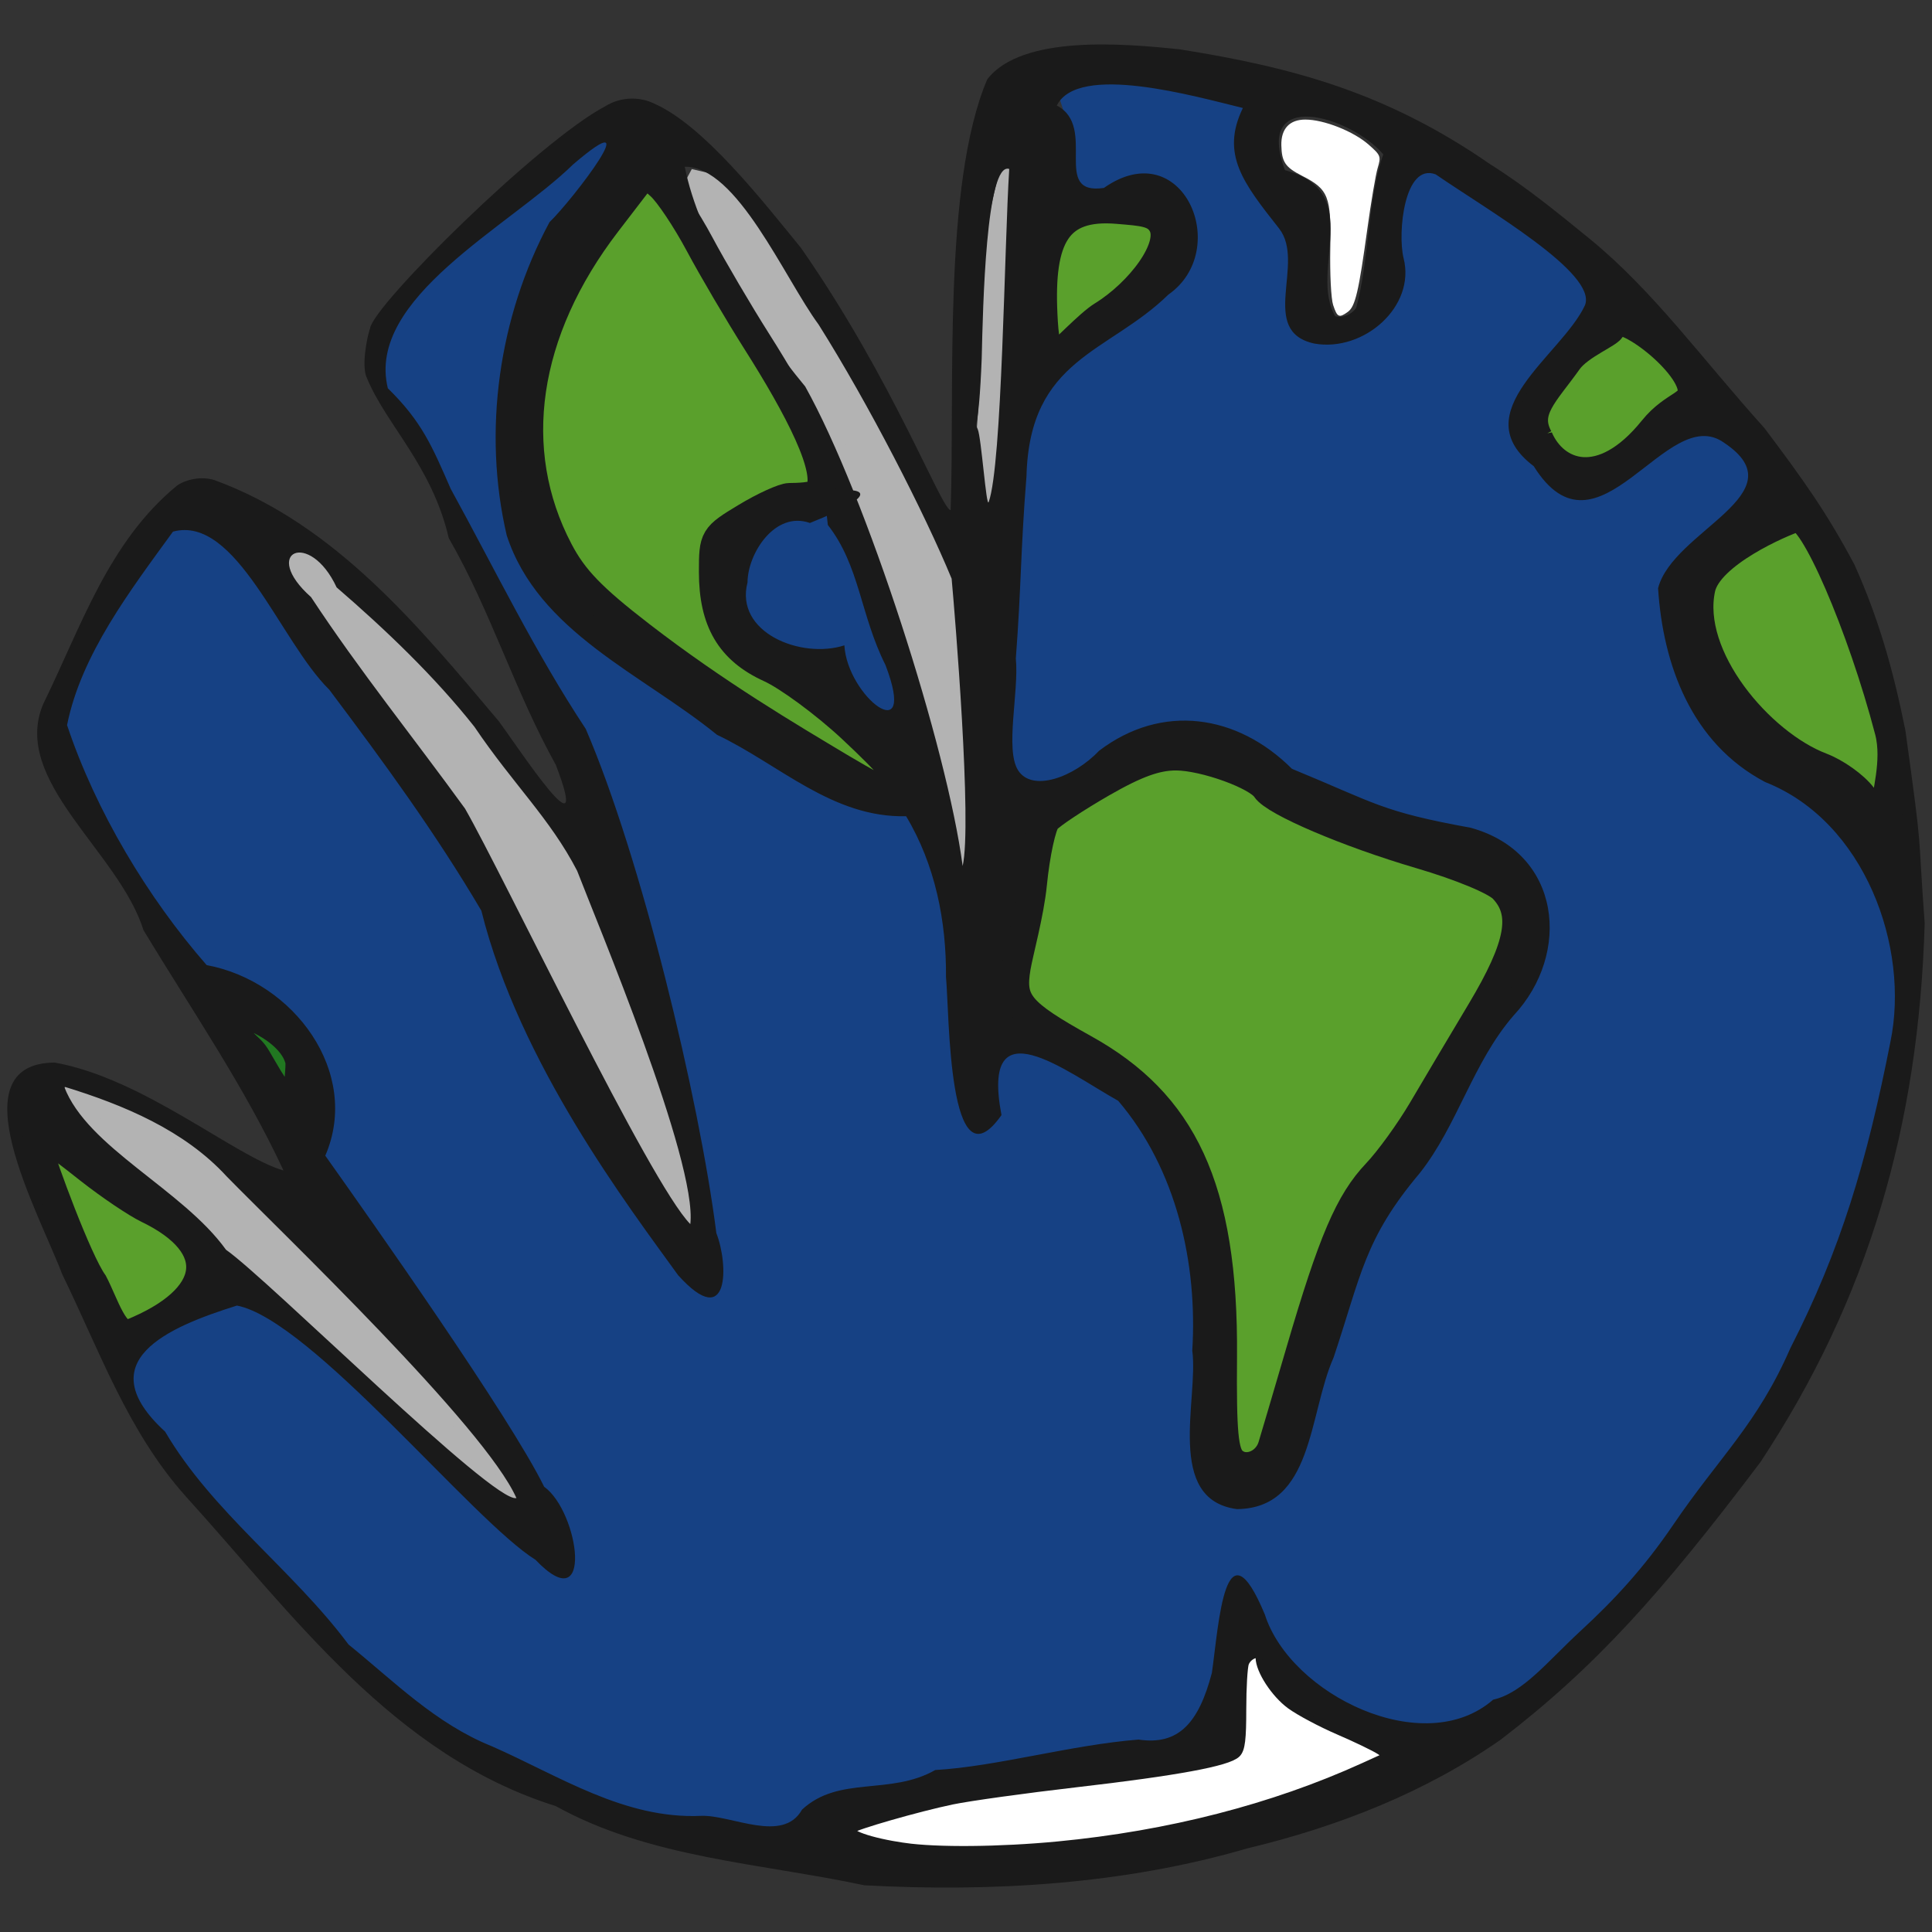 <?xml version="1.0" encoding="UTF-8" standalone="no"?>
<!-- Created with Inkscape (http://www.inkscape.org/) -->

<svg
   xmlns:dc="http://purl.org/dc/elements/1.1/"
   xmlns:cc="http://creativecommons.org/ns#"
   xmlns:rdf="http://www.w3.org/1999/02/22-rdf-syntax-ns#"
   xmlns:svg="http://www.w3.org/2000/svg"
   xmlns="http://www.w3.org/2000/svg"
   xmlns:sodipodi="http://sodipodi.sourceforge.net/DTD/sodipodi-0.dtd"
   xmlns:inkscape="http://www.inkscape.org/namespaces/inkscape"
   width="100"
   height="100"
   id="svg2"
   version="1.1"
   inkscape:version="0.48.4 r9939"
   sodipodi:docname="fatiando-logo.svg"
   inkscape:export-filename="fatiando-logo.png"
   inkscape:export-xdpi="150"
   inkscape:export-ydpi="150">
  <rect width="100%" height="100%" fill="#333333" stroke="none"/>
  <defs
     id="defs4" />
  <sodipodi:namedview
     id="base"
     pagecolor="#ffffff"
     bordercolor="#666666"
     borderopacity="1.0"
     inkscape:pageopacity="0.0"
     inkscape:pageshadow="2"
     inkscape:zoom="1.4"
     inkscape:cx="76.825143"
     inkscape:cy="60.081895"
     inkscape:document-units="px"
     inkscape:current-layer="layer1"
     showgrid="false"
     inkscape:window-width="1366"
     inkscape:window-height="719"
     inkscape:window-x="0"
     inkscape:window-y="25"
     inkscape:window-maximized="1" />
  <g
     inkscape:label="Layer 1"
     inkscape:groupmode="layer"
     id="layer1"
     transform="translate(0,-952.362)">
    <g
       id="g2998"
       transform="translate(216.551,14.852)">
      <path
         sodipodi:nodetypes="cssssssssscc"
         inkscape:connector-curvature="0"
         id="path4036-2-4"
         d="m -181.257,1000.473 c -1.17,-1.026 -7.318,-13.496 -9.519,-17.482 -1.398,-2.532 -2.799,-4.302 -4.638,-6.771 -1.369,-1.838 -3.204,-4.285 -4.078,-5.511 -0.873,-1.226 -1.976,-2.673 -2.217,-2.993 -0.507,-0.674 0.083,-1.257 0.48,-1.402 0.439,-0.16 1.145,0.231 1.483,0.822 0.169,0.295 1.487,1.665 2.929,3.043 2.795,2.671 3.759,3.752 6.132,6.878 2.853,3.758 3.721,5.125 4.872,7.679 1.065,2.363 5.231,13.883 5.234,15.12 0.004,1.772 0.39,1.555 -0.678,0.618 z"
         style="color:#000000;fill:#b3b3b3;fill-opacity:1;fill-rule:nonzero;stroke:#b3b3b3;stroke-width:1;stroke-miterlimit:4;stroke-dasharray:none;marker:none;visibility:visible;display:inline;overflow:visible;enable-background:accumulate" />
      <path
         inkscape:connector-curvature="0"
         id="path4020-0-9"
         d="m -171.665,973.267 c -0.356,-0.444 -0.72,-1.154 -0.809,-1.576 -0.155,-0.737 -0.211,-0.768 -1.413,-0.768 -1.395,0 -3.098,-0.697 -3.515,-1.439 -0.421,-0.749 -0.305,-2.381 0.243,-3.402 0.604,-1.128 0.811,-1.265 2.2,-1.466 1.055,-0.152 1.076,-0.141 1.604,0.867 0.696,1.326 2.822,7.413 2.822,8.079 0,0.735 -0.386,0.635 -1.131,-0.295 l 0,0 z"
         style="color:#000000;fill:#164184;fill-opacity:1;fill-rule:nonzero;stroke:#164184;stroke-width:1;stroke-miterlimit:4;stroke-dasharray:none;marker:none;visibility:visible;display:inline;overflow:visible;enable-background:accumulate" />
      <path
         sodipodi:nodetypes="csssscsssssssssssssssssssssssssccscsscsssssssssssscssssssscsssssssssssssssssssccssssscssscc"
         inkscape:connector-curvature="0"
         id="path4018-4-5"
         d="m -180.996,1031.311 c -2.753,-0.38 -3.917,-0.773 -7.925,-2.677 -4.919,-2.337 -8.098,-4.618 -10.821,-7.764 -0.792,-0.915 -2.575,-2.888 -3.962,-4.383 -5.212,-5.619 -6.415,-7.833 -4.946,-9.098 0.881,-0.759 3.701,-1.941 4.653,-1.95 1.234,-0.315 7.903,5.871 11.8,9.604 1.394,1.335 2.971,2.093 3.185,2.021 0.683,-0.23 0.332,-3.332 -0.498,-4.4 -0.419,-0.539 -5.371,-6.95 -6.221,-8.693 -0.85,-1.742 -2.013,-3.862 -2.584,-4.711 -0.906,-1.345 -1.041,-1.877 -1.056,-4.146 -0.015,-2.281 -0.151,-2.811 -1.105,-4.286 -0.863,-1.334 -1.547,-1.896 -3.299,-2.711 -1.918,-0.893 -2.449,-1.369 -4.014,-3.6 -1.898,-2.705 -3.768,-6.092 -4.594,-8.32 -0.456,-1.23 -0.421,-1.501 0.471,-3.684 1.179,-2.884 3.715,-7.283 4.637,-7.447 1.294,-0.229 2.739,1.102 6.364,5.697 4.835,6.13 8.023,10.715 10.634,15.296 4.047,7.1 10.537,19.835 10.982,19.835 1.38,0 -3.735,-22.928 -6.021,-28.684 -0.51,-1.284 -1.653,-3.552 -2.541,-5.041 -0.888,-1.489 -2.842,-5.067 -4.343,-7.952 -1.501,-2.885 -3.064,-5.586 -3.474,-6.002 -0.984,-1.001 -0.714,-3.1 0.612,-4.755 0.92,-1.148 8.946,-8.412 9.659,-8.666 0.188,-0.067 -1.161,1.932 -2.062,3.184 -2.563,3.563 -3.272,6.206 -3.272,12.194 0,5.489 0.279,6.407 2.767,9.104 2.784,3.018 13.019,9.526 16.226,10.318 1.023,0.252 1.966,0.576 2.095,0.718 0.886,0.973 1.523,3.885 1.944,8.89 -0.225,1.519 0.435,2.389 1.108,2.536 0.676,0.148 1.366,-0.433 1.19,-1.818 -0.084,-2.18 1.865,2 4.607,3.531 4.065,2.269 6.237,7.906 5.815,15.385 -0.102,1.803 -0.107,3.768 -0.011,4.366 0.243,1.526 1.321,2.513 2.748,2.513 1.976,0 2.848,-1.273 4.533,-6.622 1.94,-6.158 2.594,-7.693 4.296,-10.085 0.775,-1.089 1.935,-2.982 2.579,-4.208 0.644,-1.226 1.771,-3.077 2.504,-4.114 2.315,-3.274 2.691,-5.275 1.45,-7.714 -0.838,-1.648 -2.51,-2.657 -5.335,-3.22 -2.523,-0.503 -6.279,-2.056 -8.609,-3.56 -1.032,-0.666 -2.513,-1.314 -3.291,-1.439 -1.764,-0.284 -4.032,0.276 -5.352,1.321 -1.932,1.53 -3.709,1.734 -4.721,1.98 -4.867,1.182 0.172,-2.912 0.46,-7.767 0.19,-3.206 0.348,-6.993 0.35,-8.308 0.002,-1.449 1.025,-3.96 1.357,-4.589 0.302,-0.571 2.251,-1.177 4.113,-2.874 3.356,-3.059 3.386,-3.1 3.381,-4.73 -0.006,-2.192 -1.254,-3.515 -2.997,-3.175 -2.954,0.575 -2.93,0.59 -3.153,-1.866 -0.112,-1.226 -0.679,-2.619 -0.765,-2.886 -0.313,-0.968 2.357,-1.039 5.62,-0.387 l 3.014,0.602 c 2.348,0.72 0.096,1.44 0.145,2.16 0.113,1.684 0.399,2.55 1.3,3.93 0.985,1.508 1.156,2.092 1.156,3.951 0,2.626 0.501,3.259 2.583,3.259 1.17,0 1.688,-0.226 2.676,-1.166 1.165,-1.109 1.225,-1.286 1.225,-3.623 0,-2.455 0.399,-3.783 1.137,-3.783 0.585,0 5.597,2.513 6.615,3.783 0.488,0.609 1.738,2.098 1.738,2.398 0,0.3 -1.41,2.384 -2.203,3.578 -1.961,2.956 -2.736,3.288 -0.637,5.465 1.453,1.506 1.719,1.645 2.762,1.447 0.635,-0.121 1.979,-0.813 2.985,-1.538 2.504,-1.803 3.03,-1.936 4.047,-1.026 0.464,0.415 0.845,1.023 0.845,1.351 0,0.328 -0.973,1.536 -2.161,2.685 -2.443,2.362 -2.61,3.044 -1.626,6.641 0.904,3.302 2.292,4.975 5.948,7.168 4.632,2.777 7.444,8.81 5.324,14.406 -0.473,1.248 -1.203,4.859 -1.822,7.027 -0.715,5.667 -3.83,8.735 -5.268,12.015 -4.549,6.832 -3.014,5.146 -8.038,9.164 -6.954,5.561 -5.98,5.871 -8.096,5.871 -3.473,0 -6.647,-2.589 -8.557,-6.05 -0.725,-1.312 -1.465,-2.386 -1.645,-2.386 -0.546,0 -1.019,1.151 -1.28,3.112 -0.453,3.408 -1.716,5.458 -3.362,5.461 -1.266,0 -11.112,1.591 -12.461,2.011 -0.594,0.185 -1.85,0.435 -2.79,0.554 -1.025,0.13 -2.128,0.553 -2.754,1.054 -1.165,0.933 -1.406,0.946 -5.968,0.316 z"
         style="color:#000000;fill:#164184;fill-opacity:1;fill-rule:nonzero;stroke:#164184;stroke-width:1.001;stroke-miterlimit:4;stroke-dasharray:none;marker:none;visibility:visible;display:inline;overflow:visible;enable-background:accumulate" />
      <path
         inkscape:connector-curvature="0"
         id="path4032-0-0"
         d="m -201.776,994.105 c -0.196,-0.164 -0.509,-0.625 -0.982,-1.445 -0.476,-0.827 -0.443,-0.783 -0.97,-1.281 -0.252,-0.239 -0.521,-0.527 -0.597,-0.641 -0.386,-0.58 0.071,-0.692 1.03,-0.252 0.965,0.442 1.702,1.11 1.947,1.764 0.089,0.237 0.091,0.278 0.039,0.955 -0.053,0.695 -0.125,0.979 -0.257,1.018 -0.029,0.01 -0.124,-0.044 -0.211,-0.117 z"
         style="color:#000000;fill:#217821;fill-opacity:1;fill-rule:nonzero;stroke:#1a1a1a;stroke-width:1;stroke-miterlimit:4;stroke-dasharray:none;marker:none;visibility:visible;display:inline;overflow:visible;enable-background:accumulate" />
      <path
         sodipodi:nodetypes="sssssssscs"
         inkscape:connector-curvature="0"
         id="path4034-9-5"
         d="m -190.794,1014.629 c -2.554,-1.353 -13.542,-12.101 -15.023,-13.617 -0.635,-0.65 -2.105,-1.948 -3.266,-2.885 -2.031,-1.638 -3.107,-2.707 -3.58,-3.558 -0.122,-0.22 -0.186,-0.435 -0.141,-0.478 0.119,-0.114 2.184,0.652 3.64,1.35 1.911,0.916 3.065,1.838 7.394,5.909 2.899,2.726 11.329,12.058 11.743,12.777 0.331,0.576 0.477,0.984 0.351,0.983 -0.119,0 -0.621,-0.218 -1.116,-0.48 z"
         style="color:#000000;fill:#b3b3b3;fill-opacity:1;fill-rule:nonzero;stroke:#b3b3b3;stroke-width:1;stroke-miterlimit:4;stroke-dasharray:none;marker:none;visibility:visible;display:inline;overflow:visible;enable-background:accumulate" />
      <path
         sodipodi:nodetypes="cssscssscccc"
         inkscape:connector-curvature="0"
         id="path4038-9-5"
         d="m -169.972,969.977 c -2.466,-8.052 -4.342,-11.78 -5.204,-13.243 -0.644,-1.094 -2.153,-3.622 -3.453,-5.7 -0.531,-0.849 -2.509,-2.971 -2.111,-3.719 l 0.256,-0.479 0.518,0.121 c 1.888,0.443 3.905,4.557 6.386,8.546 1.775,2.854 4.229,7.147 4.922,8.867 0.259,0.643 0.763,2.169 1.084,3.031 0.44,7.359 1.62,12.896 1.174,14.932 -1.545,0.116 -1.732,-6.026 -3.572,-12.357 z"
         style="color:#000000;fill:#b3b3b3;fill-opacity:1;fill-rule:nonzero;stroke:#b3b3b3;stroke-width:1;stroke-miterlimit:4;stroke-dasharray:none;marker:none;visibility:visible;display:inline;overflow:visible;enable-background:accumulate" />
      <path
         sodipodi:nodetypes="csssssssscc"
         inkscape:connector-curvature="0"
         id="path4040-6-8"
         d="m -165.605,977.892 c 0.004,-1.461 -0.014,-0.286 0.066,-0.805 0.097,-0.628 0.086,-1.399 -0.072,-2.314 -1.234,-7.178 -0.5,-12.565 -0.198,-17.777 0.048,-0.824 -0.027,-2.617 0.056,-4.616 0.172,-4.159 1.243,-6.931 1.448,-7.639 0.449,-1.551 1.492,-0.639 1.225,0.514 -0.092,0.396 -0.475,7.14 -0.529,10.629 -0.057,3.622 -0.208,7.262 -0.352,8.486 -0.403,3.418 -0.552,3.934 -0.625,9.086 0.375,9.926 2.459,7.074 -1.018,4.436 z"
         style="color:#000000;fill:#b3b3b3;fill-opacity:1;fill-rule:nonzero;stroke:none;stroke-width:0.984;marker:none;visibility:visible;display:inline;overflow:visible;enable-background:accumulate" />
      <path
         inkscape:connector-curvature="0"
         id="path4062-1-1"
         d="m -147.548,953.297 c -0.108,-0.326 -0.172,-1.61 -0.148,-2.931 0.05,-2.713 -0.084,-3.053 -1.483,-3.768 -0.845,-0.432 -1.03,-0.707 -1.05,-1.565 -0.02,-0.858 0.424,-1.334 1.241,-1.334 0.962,0 2.492,0.606 3.279,1.298 0.624,0.549 0.647,0.608 0.468,1.202 -0.104,0.344 -0.344,1.758 -0.534,3.143 -0.447,3.256 -0.627,4.029 -1.008,4.307 -0.457,0.334 -0.553,0.29 -0.765,-0.352 z"
         style="color:#000000;fill:#ffffff;fill-opacity:1;fill-rule:nonzero;stroke:none;stroke-width:0.5;marker:none;visibility:visible;display:inline;overflow:visible;enable-background:accumulate" />
      <path
         inkscape:connector-curvature="0"
         id="path4064-9-9"
         d="m -169.754,1033.147 c -1.802,-0.264 -3.043,-0.703 -2.767,-0.979 0.196,-0.196 3.481,-1.139 5.244,-1.506 0.894,-0.186 3.787,-0.587 6.429,-0.893 5.182,-0.599 7.846,-1.09 8.28,-1.526 0.213,-0.214 0.274,-0.717 0.274,-2.276 0,-1.101 0.063,-2.173 0.14,-2.384 0.173,-0.473 0.842,-0.697 0.842,-0.282 0,0.643 0.779,1.842 1.576,2.427 0.459,0.337 1.579,0.933 2.488,1.325 0.909,0.392 1.871,0.855 2.136,1.029 l 0.483,0.316 -1.326,0.603 c -4.691,2.133 -10.088,3.521 -15.833,4.071 -2.997,0.287 -6.296,0.317 -7.964,0.073 z"
         style="color:#000000;fill:#ffffff;fill-opacity:1;fill-rule:nonzero;stroke:#1a1a1a;stroke-width:0.5;marker:none;visibility:visible;display:inline;overflow:visible;enable-background:accumulate" />
      <path
         sodipodi:nodetypes="ccccccccccccccccccccccsccccccccccccccccccccccsscccccccccccccccccsccccccccccccccccccccccccccccccccccccccccccsccccccccccccccccccccccccssccccccccccccccccccccccccccccccccccccccccccc"
         inkscape:connector-curvature="0"
         id="path2996-2-2"
         d="m -171.817,1035.091 c -5.391,-1.146 -11.119,-1.408 -15.971,-4.099 -8.418,-2.641 -13.596,-9.917 -19.153,-16.036 -3.006,-3.369 -4.449,-7.515 -6.389,-11.488 -1.197,-3.171 -5.523,-10.919 -0.391,-10.96 4.615,0.824 9.359,4.878 11.843,5.585 -2.024,-4.356 -4.769,-8.329 -7.251,-12.448 -1.261,-4.051 -6.882,-7.733 -5.18,-11.707 1.954,-3.981 3.364,-8.383 6.936,-11.306 0.458,-0.305 1.233,-0.488 1.921,-0.273 6.262,2.286 10.611,7.61 14.708,12.468 1.043,1.402 4.884,7.296 2.962,2.271 -2.125,-3.81 -3.369,-7.97 -5.541,-11.736 -0.868,-3.744 -3.235,-5.865 -4.227,-8.265 -0.309,-0.568 -0.016,-2.107 0.151,-2.585 0.162,-1.203 8.715,-9.672 12.17,-11.498 0.861,-0.536 1.841,-0.481 2.523,-0.149 2.566,1.12 5.583,4.99 7.611,7.472 4.798,6.886 7.265,13.538 7.749,13.579 0.221,-6.268 -0.415,-16.848 1.891,-22.293 1.775,-2.333 7.137,-1.858 9.981,-1.557 5.865,0.933 10.702,2.239 16.056,5.944 1.859,1.169 3.52,2.534 5.149,3.861 3.293,2.684 5.838,6.239 9.046,9.797 2.055,2.73 3.237,4.398 4.65,7.052 1.243,2.745 2.019,5.472 2.646,8.601 0.945,6.835 0.609,4.727 0.998,9.979 -0.307,10.481 -2.917,19.436 -8.506,27.894 -5.165,6.846 -8.57,10.626 -13.44,14.361 -3.855,2.697 -8.361,4.489 -13.098,5.623 -6.39,1.863 -13.198,2.275 -19.842,1.914 z m 9.408,-1.844 c 6.24,-0.489 12.365,-2.081 17.919,-4.797 -1.286,-1.653 -6.422,-1.631 -6.787,-5.501 -2.655,-0.014 0.449,5.047 -2.06,5.602 -5.674,1.415 -11.667,0.958 -17.395,2.887 -5.477,1.151 2.03,2.137 4.086,1.979 1.414,0.045 2.828,-0.048 4.236,-0.17 z m -12.629,-2.071 c 1.917,-1.78 4.543,-0.713 6.897,-2.05 3.171,-0.181 7.01,-1.298 10.52,-1.576 2.091,0.314 3.122,-0.886 3.798,-3.456 0.365,-2.573 0.671,-7.988 2.739,-3.02 1.319,4.146 8.236,7.541 11.818,4.411 1.549,-0.344 2.828,-1.996 4.538,-3.57 1.737,-1.599 3.28,-3.269 4.783,-5.482 2.402,-3.536 4.339,-5.192 6.061,-9.137 2.608,-5.105 3.958,-9.647 5.18,-15.857 1.017,-4.898 -1.325,-11.418 -6.481,-13.449 -3.835,-2.02 -5.294,-6.101 -5.544,-10.034 0.762,-2.985 7.348,-4.905 3.421,-7.526 -2.985,-2.156 -6.523,6.541 -9.857,1.21 -3.669,-2.778 1.449,-5.74 2.651,-8.328 0.664,-1.653 -5.069,-4.944 -7.726,-6.777 -1.631,-0.612 -1.977,3.048 -1.663,4.33 0.646,2.519 -2.068,4.88 -4.618,4.428 -2.926,-0.634 -0.436,-4.173 -1.82,-5.95 -1.853,-2.352 -3.043,-3.847 -1.878,-6.243 -2.46,-0.596 -8.53,-2.345 -9.631,-0.128 2.135,1.117 -0.322,4.669 2.436,4.266 4.079,-2.861 6.665,3.193 3.338,5.521 -3.107,3.04 -7.185,3.284 -7.344,9.396 -0.312,3.925 -0.265,5.66 -0.551,9.432 0.167,1.746 -0.567,4.698 0.112,5.786 0.727,1.165 2.903,0.364 4.195,-1.002 3.254,-2.474 7.151,-1.895 9.985,0.933 4.361,1.795 4.6,2.204 9.25,3.051 4.707,1.297 5.212,6.513 2.23,9.708 -2.122,2.444 -2.902,5.683 -4.866,8.168 -2.874,3.416 -3.026,5.265 -4.458,9.541 -1.307,2.95 -1.043,7.807 -5.002,7.85 -3.739,-0.495 -1.978,-5.714 -2.314,-8.202 0.278,-4.506 -0.806,-9.379 -3.833,-12.931 -2.725,-1.525 -7.139,-5.013 -6.042,0.738 -2.773,3.952 -2.693,-5.28 -2.872,-7.139 0.023,-2.889 -0.555,-5.813 -2.065,-8.33 -3.809,0.094 -6.575,-2.69 -9.786,-4.213 -3.881,-3.155 -9.255,-5.32 -10.886,-10.324 -1.254,-5.367 -0.423,-11.318 2.216,-16.213 1.21,-1.167 5.2,-6.395 1.218,-2.985 -3.283,3.215 -10.729,6.918 -9.587,11.585 1.756,1.719 2.285,2.985 3.255,5.206 2.29,4.174 4.359,8.449 6.987,12.423 2.849,6.597 5.875,19.105 6.762,26.104 0.622,1.569 0.71,5.16 -1.977,2.177 -2.551,-3.535 -8.213,-10.948 -10.187,-18.871 -2.38,-4.034 -5.024,-7.648 -7.873,-11.44 -2.551,-2.503 -4.805,-9.061 -8.088,-8.18 -2.223,3.06 -4.752,6.367 -5.483,10.014 1.481,4.439 4.17,8.929 7.226,12.423 4.525,0.841 7.995,5.571 6.14,9.865 2.338,3.294 9.563,13.527 11.328,17.134 1.82,1.309 2.592,6.967 -0.445,3.784 -3.253,-2.016 -11.6,-12.406 -15.455,-13.161 -3.594,1.127 -7.696,2.88 -3.718,6.526 2.456,4.185 6.595,7.133 9.494,11.019 2.368,1.916 4.505,4.096 7.42,5.267 3.475,1.525 6.857,3.785 10.845,3.6 1.567,-0.048 4.216,1.442 5.206,-0.32 z m 28.691,-31.503 c 3.246,-2.43 4.122,-6.375 6.473,-9.44 1.612,-2.119 3.532,-5.604 0.528,-7.544 -4.788,-1.732 -5.696,-1.336 -10.342,-3.609 -3.167,-2.905 -7.187,-3.992 -10.576,-0.704 -4.488,0.992 -2.235,5.023 -3.418,7.974 -2.334,4.389 4.347,5.207 6.529,7.579 4.17,5.184 4.214,12.081 3.504,18.254 0.834,2.496 2.763,1.407 3.127,0.332 1.446,-4.279 2.398,-9.284 4.175,-12.842 z m -43.474,15.377 c -1.63,-3.691 -12.191,-13.775 -15.003,-16.655 -2.182,-2.378 -5.314,-3.692 -8.405,-4.64 1.196,3.153 6.131,5.317 8.375,8.441 2.196,1.536 13.851,13.147 15.033,12.854 z m -20.097,-8.891 c 5.638,-0.833 4.019,-5.455 -0.086,-6.908 -1.765,-1.24 -6.424,-5.843 -4.417,-0.875 1.15,2.6 1.952,6.087 3.985,7.943 z m 8.611,-13.015 c 0.885,-2.331 -5.874,-4.595 -1.971,-1.314 0.5,0.703 2.047,4.165 1.971,1.314 z m 20.487,7.726 c 0.378,-3.24 -4.884,-15.744 -5.857,-18.285 -1.401,-2.709 -3.309,-4.479 -5.322,-7.463 -2.042,-2.58 -4.579,-5.012 -7.128,-7.21 -1.403,-3.013 -3.956,-1.834 -1.325,0.503 2.529,3.84 5.312,7.279 7.971,10.948 1.979,3.447 9.574,19.409 11.662,21.507 z m 16.507,-54.615 c -1.205,-0.397 -1.364,7.219 -1.424,9.797 -0.157,4.007 -0.405,3.214 -0.206,3.675 0.187,0.432 0.443,4.113 0.567,3.768 0.699,-1.942 0.812,-13.338 1.063,-17.24 z m 45.81,33.75 c -1.315,-5.293 -2.416,-10.919 -5.68,-15.491 -2.28,-0.056 -2.719,3.38 -3.024,5.189 0.031,3.168 1.432,6.748 4.944,7.713 1.453,0.11 2.801,3.211 3.76,2.589 z m -50.91,-1.586 c -1.125,-2.583 -4.052,-4.332 -6.183,-6.137 -2.774,-0.363 -4.314,-3.124 -3.893,-5.605 -0.872,-3.502 13.085,-5.37 4.86,-2.098 -1.814,-0.642 -3.224,1.588 -3.23,3.075 -0.676,2.601 2.778,3.982 5.013,3.259 0.152,2.663 3.826,5.466 2.129,1.023 -1.31,-2.604 -1.328,-5.136 -2.986,-7.255 -0.29,-3.242 -1.685,-7.563 -3.956,-10.324 -2.096,-2.531 -2.984,-5.893 -5.449,-8.192 -2.464,2.979 -5.279,6.008 -5.765,9.959 -0.941,3.37 -0.685,7.115 1.021,10.21 1.459,3.01 5.295,4.443 7.663,6.801 3.188,2.212 7.674,5.203 10.86,5.793 l -0.044,-0.269 -0.039,-0.241 z m 2.12,-10.954 c -1.388,-3.37 -4.284,-9.026 -6.886,-13.155 -1.775,-2.409 -4.229,-8.213 -6.929,-8.17 0.732,3.716 3.538,8.118 6.234,11.374 3.17,5.675 7.352,18.726 8.15,24.821 0.495,-2.183 -0.4,-13.022 -0.57,-14.87 z m 35.56,-7.646 c 4.271,-1.416 0.864,-6.293 -1.608,-6.027 0.453,2.386 -3.205,3.273 -2.016,5.728 0.733,2.482 2.185,2.142 3.624,0.299 z m -27.484,-6.174 c 3.43,-1.044 4.05,-7.3 -0.634,-4.941 -3.15,-0.035 -2.848,5.929 -1.708,6.517 0.725,-0.454 1.682,-1.043 2.342,-1.576 z m 12.863,-0.202 c 0.673,-2.457 0.604,-5.7 1.402,-7.944 -1.715,-1.997 -6.702,-3.467 -5.09,0.818 4.202,1.138 1.211,5.144 2.602,7.561 0.413,0.109 0.863,-0.1 1.086,-0.435 z"
         style="fill:#1a1a1a" />
      <path
         sodipodi:nodetypes="cscsssscssscscsccc"
         inkscape:connector-curvature="0"
         id="path3248-6-5"
         d="m -152.765,1013.136 c -0.444,-0.423 -0.541,-1.452 -0.509,-5.399 0.072,-8.81 -2.109,-13.129 -7.153,-15.933 -3.388,-1.884 -3.836,-2.421 -3.525,-4.235 0.138,-0.806 0.688,-2.774 0.841,-4.32 0.153,-1.546 0.476,-3.037 0.718,-3.315 0.242,-0.277 1.535,-1.134 2.873,-1.904 1.77,-1.018 2.82,-1.397 3.853,-1.392 1.464,0.008 4.2,0.997 4.643,1.679 0.445,0.685 4.245,2.307 7.968,3.401 2.117,0.622 3.914,1.366 4.314,1.788 1.195,1.257 0.891,2.946 -1.144,6.349 -1.007,1.684 -2.372,3.981 -3.034,5.106 -0.662,1.125 -1.729,2.598 -2.371,3.274 -1.411,1.486 -2.276,3.504 -3.945,9.207 -0.697,2.382 -1.352,4.601 -1.454,4.931 -0.298,0.962 -1.429,1.377 -2.076,0.762 z"
         style="color:#000000;fill:#5aa02c;fill-opacity:1;fill-rule:nonzero;stroke:#1a1a1a;stroke-width:1.502;stroke-miterlimit:4;stroke-dasharray:none;marker:none;visibility:visible;display:inline;overflow:visible;enable-background:accumulate" />
      <path
         sodipodi:nodetypes="sssscsssscsssss"
         inkscape:connector-curvature="0"
         id="path4022-9-7"
         d="m -173,977.276 c -2.734,-1.636 -6.484,-3.848 -10.407,-6.877 -2.522,-1.947 -3.462,-2.922 -4.231,-4.389 -2.729,-5.204 -1.827,-11.348 2.49,-16.975 l 2.005,-2.613 0.778,0.696 c 0.428,0.383 1.337,1.743 2.021,3.022 0.683,1.279 2.023,3.558 2.977,5.064 2.098,3.311 3.956,6.776 3.192,7.795 -0.188,0.251 -1.2,0.259 -1.508,0.262 -0.308,0.003 -1.321,0.465 -2.251,1.026 -1.666,1.006 -1.691,1.048 -1.691,2.829 7.9e-4,2.548 0.877,4.033 2.931,4.968 0.919,0.418 2.831,1.816 4.232,3.122 4.017,3.742 4.266,4.944 -0.539,2.069 z"
         style="color:#000000;fill:#5aa02c;fill-opacity:1;fill-rule:nonzero;stroke:#1a1a1a;stroke-width:1.502;stroke-miterlimit:4;stroke-dasharray:none;marker:none;visibility:visible;display:inline;overflow:visible;enable-background:accumulate" />
      <path
         sodipodi:nodetypes="cssssc"
         inkscape:connector-curvature="0"
         id="path4024-9-0"
         d="m -211.722,1003.922 c -0.833,-1.163 -2.639,-6.113 -2.843,-6.913 -0.345,-1.358 0.559,-0.611 2.643,1.027 1.066,0.839 2.43,1.754 3.022,2.04 3.962,1.911 3.584,4.662 -0.878,6.46 -0.844,0.34 -1.376,-1.532 -1.944,-2.614 z"
         style="color:#000000;fill:#5aa02c;fill-opacity:1;fill-rule:nonzero;stroke:#1a1a1a;stroke-width:1.502;stroke-miterlimit:4;stroke-dasharray:none;marker:none;visibility:visible;display:inline;overflow:visible;enable-background:accumulate" />
      <path
         sodipodi:nodetypes="ccsssc"
         inkscape:connector-curvature="0"
         id="path4026-8-1"
         d="m -136.919,960.186 c -0.767,-1.411 0.305,-2.294 1.526,-4.01 0.591,-0.83 2.235,-1.449 2.235,-1.704 0,-1.349 3.852,1.449 4.177,3.062 0.197,0.98 -0.896,0.842 -2.008,2.221 -2.652,3.289 -5.11,2.341 -5.93,0.431 z"
         style="color:#000000;fill:#5aa02c;fill-opacity:1;fill-rule:nonzero;stroke:#1a1a1a;stroke-width:1.502;stroke-miterlimit:4;stroke-dasharray:none;marker:none;visibility:visible;display:inline;overflow:visible;enable-background:accumulate" />
      <path
         sodipodi:nodetypes="ssssss"
         inkscape:connector-curvature="0"
         id="path4028-1-3"
         d="m -162.568,953.798 c -0.191,-3.99 0.704,-5.72 3.869,-5.45 1.302,0.111 1.971,0.134 2.324,0.779 0.642,1.17 -1.198,3.548 -3.109,4.723 -0.694,0.427 -2.071,1.91 -2.36,2.081 -0.57,0.336 -0.677,-1.141 -0.724,-2.132 z"
         style="color:#000000;fill:#5aa02c;fill-opacity:1;fill-rule:nonzero;stroke:#1a1a1a;stroke-width:1.502;stroke-miterlimit:4;stroke-dasharray:none;marker:none;visibility:visible;display:inline;overflow:visible;enable-background:accumulate" />
      <path
         sodipodi:nodetypes="sssssss"
         inkscape:connector-curvature="0"
         id="path4030-9-3"
         d="m -120.161,978.734 c -0.407,-0.544 -1.363,-1.227 -2.124,-1.517 -3.179,-1.211 -7.006,-5.704 -6.229,-9.254 0.396,-1.811 4.172,-3.428 4.943,-3.673 0.855,-0.271 3.399,5.663 4.807,11.051 0.419,1.603 -0.226,3.452 -0.123,3.782 0.291,0.934 -0.454,0.706 -1.274,-0.39 z"
         style="color:#000000;fill:#5aa02c;fill-opacity:1;fill-rule:nonzero;stroke:#1a1a1a;stroke-width:1.502;stroke-miterlimit:4;stroke-dasharray:none;marker:none;visibility:visible;display:inline;overflow:visible;enable-background:accumulate" />
    </g>
  </g>
</svg>
